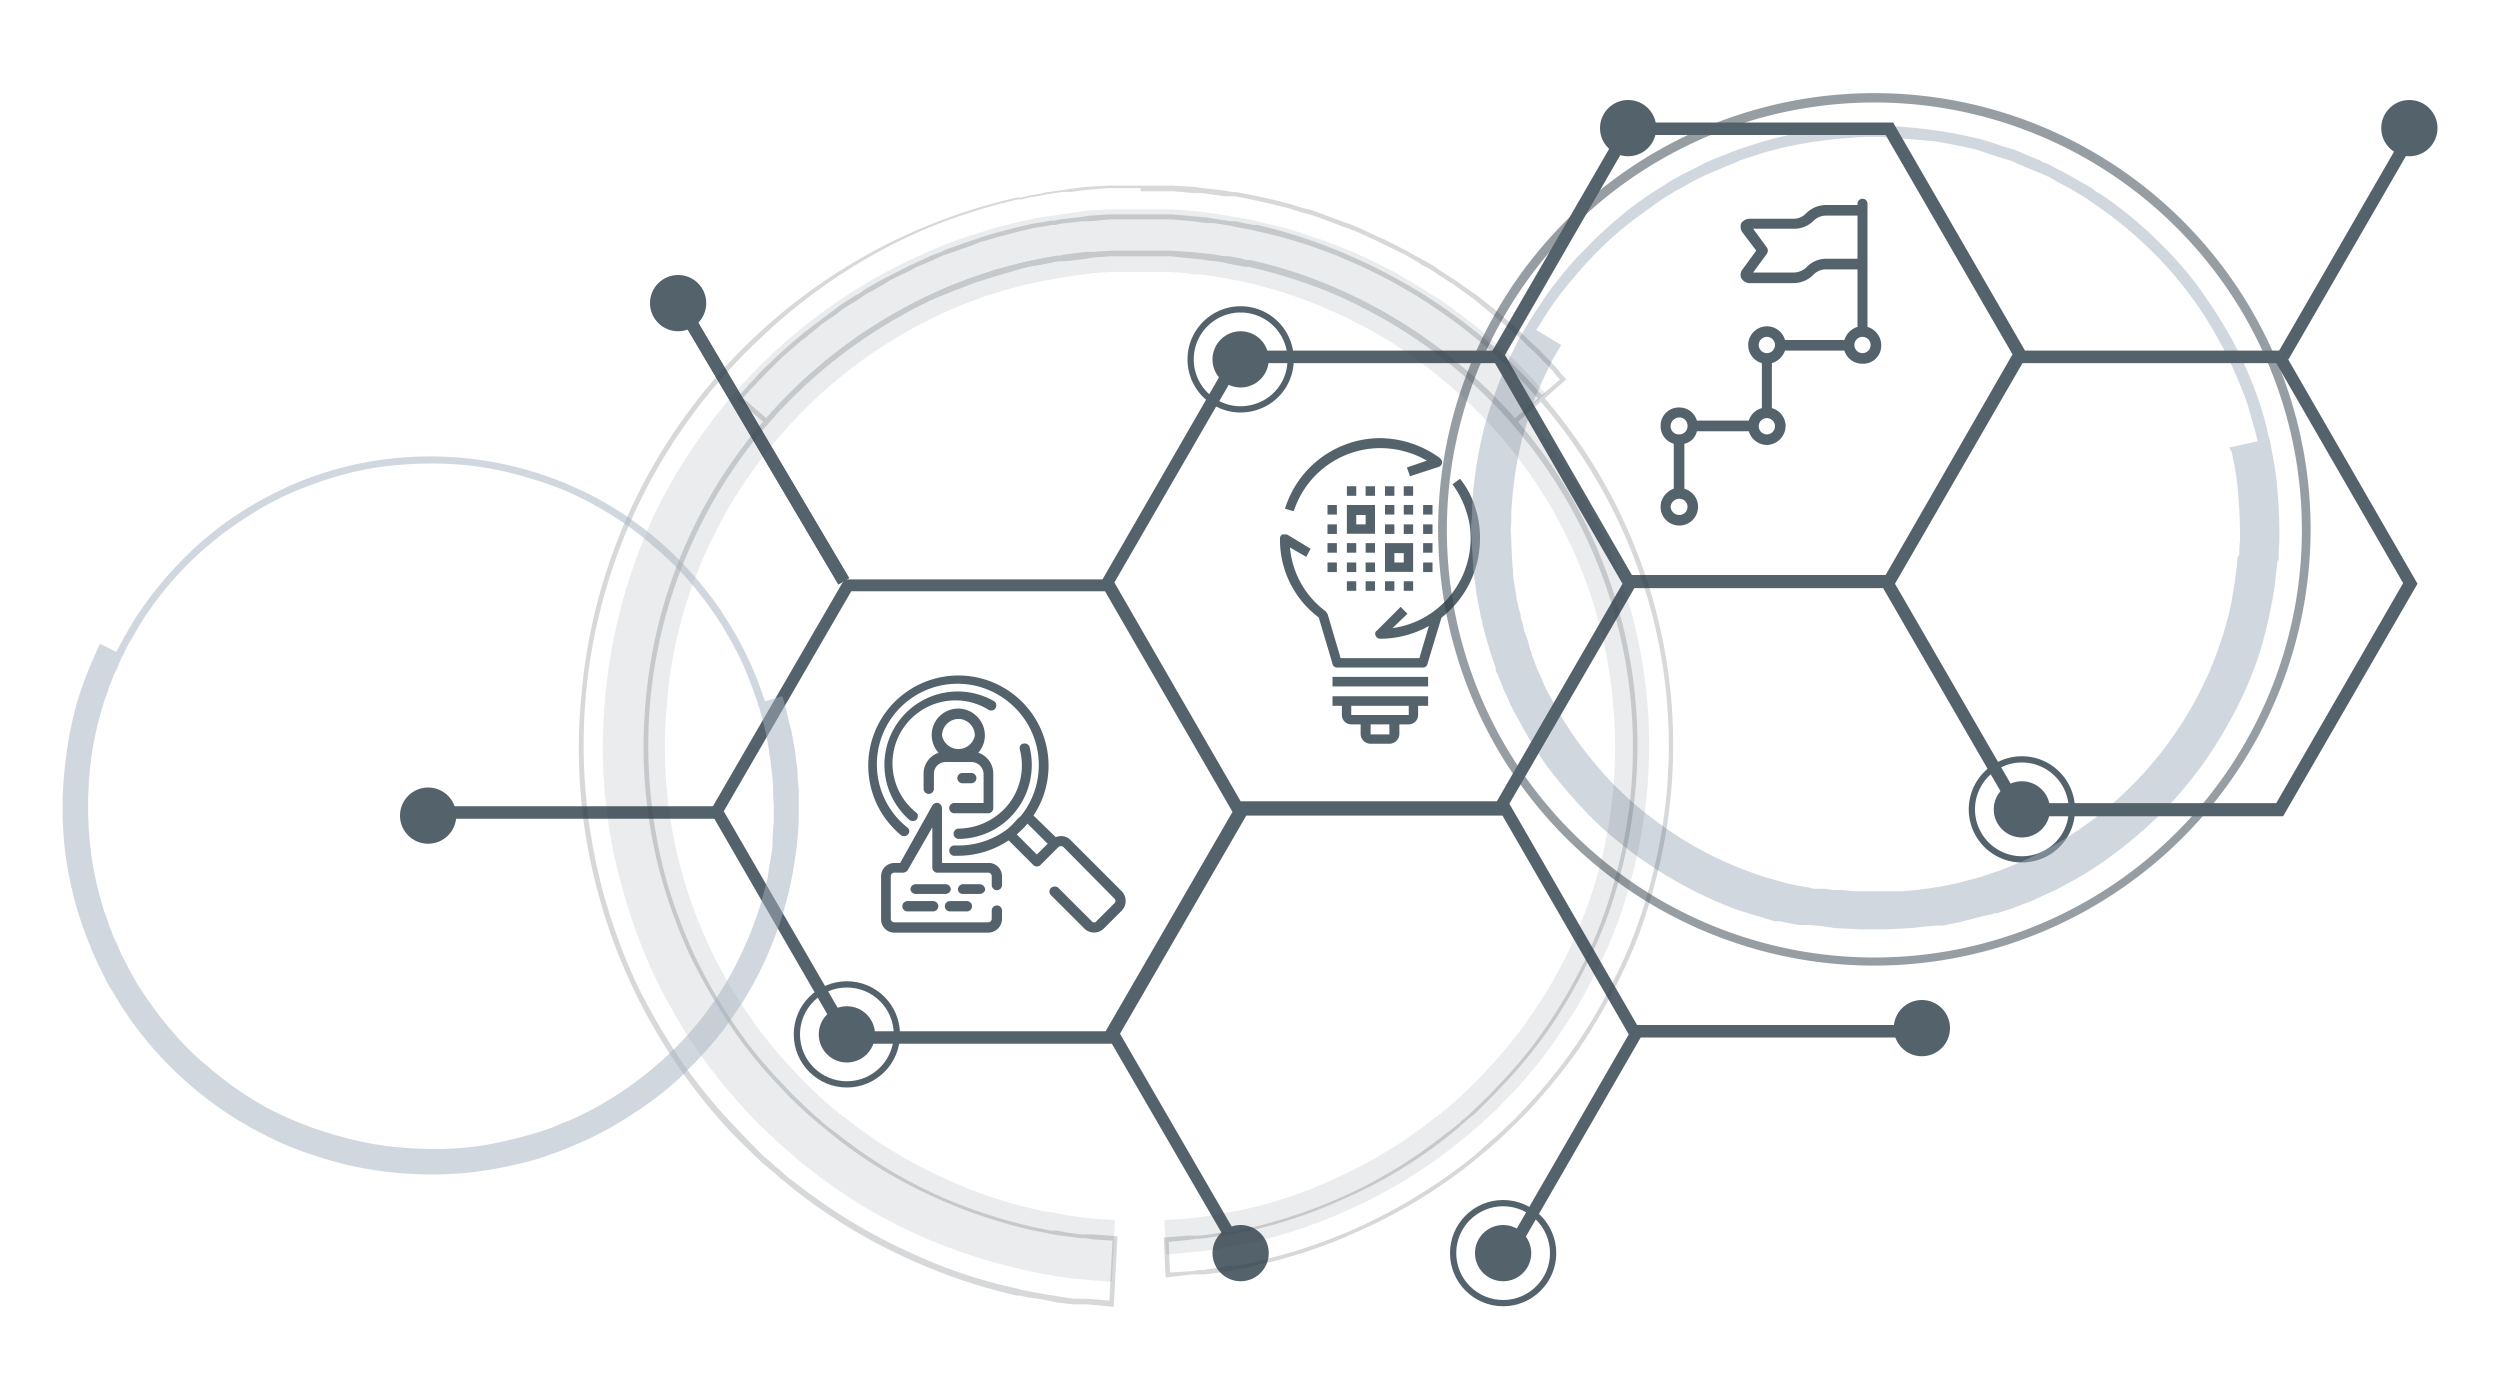 <svg xmlns="http://www.w3.org/2000/svg" viewBox="0 0 400 222" id="el_nKnaSfHCj"><style>@-webkit-keyframes kf_el_koid6t-M2Fp_an_7r7LzyQEx{7.50%{-webkit-transform: translate(68.906px, 130.469px) rotate(0deg) translate(-68.906px, -130.469px);transform: translate(68.906px, 130.469px) rotate(0deg) translate(-68.906px, -130.469px);}75%{-webkit-transform: translate(68.906px, 130.469px) rotate(-360deg) translate(-68.906px, -130.469px);transform: translate(68.906px, 130.469px) rotate(-360deg) translate(-68.906px, -130.469px);}100%{-webkit-transform: translate(68.906px, 130.469px) rotate(-360deg) translate(-68.906px, -130.469px);transform: translate(68.906px, 130.469px) rotate(-360deg) translate(-68.906px, -130.469px);}}@keyframes kf_el_koid6t-M2Fp_an_7r7LzyQEx{7.50%{-webkit-transform: translate(68.906px, 130.469px) rotate(0deg) translate(-68.906px, -130.469px);transform: translate(68.906px, 130.469px) rotate(0deg) translate(-68.906px, -130.469px);}75%{-webkit-transform: translate(68.906px, 130.469px) rotate(-360deg) translate(-68.906px, -130.469px);transform: translate(68.906px, 130.469px) rotate(-360deg) translate(-68.906px, -130.469px);}100%{-webkit-transform: translate(68.906px, 130.469px) rotate(-360deg) translate(-68.906px, -130.469px);transform: translate(68.906px, 130.469px) rotate(-360deg) translate(-68.906px, -130.469px);}}@-webkit-keyframes kf_el_9YeC4YVrTd9_an_DIQjZPBBp{12.50%{-webkit-transform: translate(180.16px, 119.4px) rotate(0deg) translate(-180.16px, -119.4px);transform: translate(180.16px, 119.4px) rotate(0deg) translate(-180.16px, -119.4px);}75%{-webkit-transform: translate(180.16px, 119.4px) rotate(360deg) translate(-180.16px, -119.4px);transform: translate(180.16px, 119.4px) rotate(360deg) translate(-180.16px, -119.4px);}100%{-webkit-transform: translate(180.16px, 119.4px) rotate(360deg) translate(-180.16px, -119.4px);transform: translate(180.16px, 119.4px) rotate(360deg) translate(-180.16px, -119.4px);}}@keyframes kf_el_9YeC4YVrTd9_an_DIQjZPBBp{12.50%{-webkit-transform: translate(180.16px, 119.4px) rotate(0deg) translate(-180.16px, -119.4px);transform: translate(180.16px, 119.4px) rotate(0deg) translate(-180.16px, -119.4px);}75%{-webkit-transform: translate(180.16px, 119.4px) rotate(360deg) translate(-180.16px, -119.4px);transform: translate(180.16px, 119.4px) rotate(360deg) translate(-180.16px, -119.4px);}100%{-webkit-transform: translate(180.16px, 119.4px) rotate(360deg) translate(-180.16px, -119.4px);transform: translate(180.16px, 119.4px) rotate(360deg) translate(-180.16px, -119.4px);}}@-webkit-keyframes kf_el_YDeHEgHbo3c_an_tVWGAZy1i{12.50%{-webkit-transform: translate(180.155px, 119.3px) rotate(0deg) translate(-180.155px, -119.3px);transform: translate(180.155px, 119.3px) rotate(0deg) translate(-180.155px, -119.3px);}75%{-webkit-transform: translate(180.155px, 119.3px) rotate(-360deg) translate(-180.155px, -119.3px);transform: translate(180.155px, 119.3px) rotate(-360deg) translate(-180.155px, -119.3px);}100%{-webkit-transform: translate(180.155px, 119.3px) rotate(-360deg) translate(-180.155px, -119.3px);transform: translate(180.155px, 119.3px) rotate(-360deg) translate(-180.155px, -119.3px);}}@keyframes kf_el_YDeHEgHbo3c_an_tVWGAZy1i{12.50%{-webkit-transform: translate(180.155px, 119.3px) rotate(0deg) translate(-180.155px, -119.3px);transform: translate(180.155px, 119.3px) rotate(0deg) translate(-180.155px, -119.3px);}75%{-webkit-transform: translate(180.155px, 119.3px) rotate(-360deg) translate(-180.155px, -119.3px);transform: translate(180.155px, 119.3px) rotate(-360deg) translate(-180.155px, -119.3px);}100%{-webkit-transform: translate(180.155px, 119.3px) rotate(-360deg) translate(-180.155px, -119.3px);transform: translate(180.155px, 119.3px) rotate(-360deg) translate(-180.155px, -119.3px);}}@-webkit-keyframes kf_el_HrafPwk68-0_an_pz-Gi8vBA{12.50%{-webkit-transform: translate(300.036px, 84.398px) rotate(0deg) translate(-300.036px, -84.398px);transform: translate(300.036px, 84.398px) rotate(0deg) translate(-300.036px, -84.398px);}75%{-webkit-transform: translate(300.036px, 84.398px) rotate(-360deg) translate(-300.036px, -84.398px);transform: translate(300.036px, 84.398px) rotate(-360deg) translate(-300.036px, -84.398px);}100%{-webkit-transform: translate(300.036px, 84.398px) rotate(-360deg) translate(-300.036px, -84.398px);transform: translate(300.036px, 84.398px) rotate(-360deg) translate(-300.036px, -84.398px);}}@keyframes kf_el_HrafPwk68-0_an_pz-Gi8vBA{12.50%{-webkit-transform: translate(300.036px, 84.398px) rotate(0deg) translate(-300.036px, -84.398px);transform: translate(300.036px, 84.398px) rotate(0deg) translate(-300.036px, -84.398px);}75%{-webkit-transform: translate(300.036px, 84.398px) rotate(-360deg) translate(-300.036px, -84.398px);transform: translate(300.036px, 84.398px) rotate(-360deg) translate(-300.036px, -84.398px);}100%{-webkit-transform: translate(300.036px, 84.398px) rotate(-360deg) translate(-300.036px, -84.398px);transform: translate(300.036px, 84.398px) rotate(-360deg) translate(-300.036px, -84.398px);}}#el_nKnaSfHCj *{-webkit-animation-duration: 4s;animation-duration: 4s;-webkit-animation-iteration-count: 1;animation-iteration-count: 1;-webkit-animation-timing-function: cubic-bezier(0, 0, 1, 1);animation-timing-function: cubic-bezier(0, 0, 1, 1);}#el_vF8XaO0cJn{fill: none;stroke: #54626b;stroke-miterlimit: 10;stroke-width: 2px;}#el_n_l56l-Ckc{fill: #54626b;}#el_54VSIwZhXO{fill: #54626b;}#el_5BNMGFjOmi{fill: #54626b;}#el_coqInDBseK{fill: #54626b;}#el_Mzsto5I31i{fill: #54626b;}#el_pE8sPe6Qf2{fill: #54626b;}#el_cwcQjMLxDJ{fill: #54626b;}#el_rFqwQaXCP2{fill: #54626b;}#el_lQPIk4AkZt{fill: #54626b;}#el_T8ZvLN11fC{fill: #54626b;}#el_EhwKUq_g1G{fill: #54626b;}#el_n-lZCpImKyJ{fill: #54626b;}#el_Usg50Ir9neI{fill: #54626b;}#el_6SA3mTyRfEX{fill: #54626b;}#el_uEHstNEFbyd{fill: #54626b;}#el_tKXcuyzNw4Q{fill: #54626b;}#el_ms_IbmmnwQv{fill: #54626b;}#el_9HRd62u8zlG{fill: #54626b;}#el_ps2z0HzIEcb{fill: #54626b;}#el_lPKK7eofCBX{fill: #54626b;}#el_iAKuYfF7t3y{fill: #54626b;}#el_nn1NfA6pb1L{fill: #54626b;}#el_ta7wM8OTxIJ{fill: #54626b;}#el_8O7k4cjrTRF{fill: #54626b;}#el_1POaXvjuCba{fill: #54626b;}#el_4KGk54LK34U{fill: #54626b;}#el_O_r95ASEX3b{fill: #54626b;}#el_Hb6HCsAtgxw{fill: #54626b;}#el_zui6do6b7AD{fill: #54626b;}#el_oEt3TQF8eFe{fill: #54626b;}#el_5-QkOuiqATW{fill: #54626b;}#el_urMQNQnnQGP{fill: #54626b;}#el_ITQQTx29EzL{fill: #54626b;}#el_e5dy3C-ah_o{fill: #54626b;stroke: #54626b;stroke-miterlimit: 10;stroke-width: 0.25px;}#el_6OCDI1oCl0C{fill: #54626b;stroke: #54626b;stroke-miterlimit: 10;stroke-width: 0.25px;}#el_g25WMYuA5wz{fill: #54626b;stroke: #54626b;stroke-miterlimit: 10;stroke-width: 0.25px;}#el_DaFAdiU8Hc9{fill: #54626b;stroke: #54626b;stroke-miterlimit: 10;stroke-width: 0.25px;}#el_BTJE0aCEdbq{fill: #54626b;stroke: #54626b;stroke-miterlimit: 10;stroke-width: 0.25px;}#el_PZ8zk3J5IjZ{fill: #54626b;stroke: #54626b;stroke-miterlimit: 10;stroke-width: 0.25px;}#el_WoUkTs5tWe1{fill: #54626b;stroke: #54626b;stroke-miterlimit: 10;stroke-width: 0.25px;}#el_73GnjCN8oMD{fill: #54626b;stroke: #54626b;stroke-miterlimit: 10;stroke-width: 0.25px;}#el_fkYFEVaJToP{fill: #54626b;stroke: #54626b;stroke-miterlimit: 10;stroke-width: 0.25px;}#el_JuegleW74Q5{fill: #54626b;stroke: #54626b;stroke-miterlimit: 10;stroke-width: 0.25px;}#el_uUCumXR9g0t{fill: #54626b;}#el_-Eg8QoIfwmG{fill: none;stroke: #54626b;stroke-miterlimit: 10;stroke-width: 2px;}#el_H0pMO3W0pel{fill: none;stroke: #54626b;stroke-miterlimit: 10;stroke-width: 2px;}#el_mvSWtcf-Zrh{fill: none;stroke: #54626b;stroke-miterlimit: 10;stroke-width: 2px;}#el_qcK1Ahoi112{fill: none;stroke: #54626b;stroke-miterlimit: 10;stroke-width: 2px;}#el_eWsKziOLTs0{fill: none;stroke: #54626b;stroke-miterlimit: 10;}#el_gK1CIgZsQvK{fill: #54626b;}#el_9cIVSiiIRmF{fill: #54626b;}#el_PTk-pY1iNgL{fill: #54626b;}#el_MfQPBQSi5wj{fill: #54626b;}#el_H-s5ZnWWytI{fill: #54626b;}#el_JNj3drh85OT{fill: #54626b;}#el_3uLtSLfQSWz{fill: #54626b;}#el_aPsyya1MC34{fill: #54626b;}#el_QP2ietJZf1g{fill: none;stroke: #54626b;stroke-miterlimit: 10;}#el_7Z479Sn-dpo{fill: #54626b;}#el_kOuTHpTaea9{fill: none;stroke: #54626b;stroke-miterlimit: 10;}#el_idkdUXjGjBe{fill: #54626b;}#el_XR0xO6lXxVy{fill: none;stroke: #54626b;stroke-miterlimit: 10;}#el_innk1oY_u_d{fill: #313e48;opacity: 0.5;}#el_S6aayK5BYyH{fill: #a5b1be;opacity: 0.5;}#el_DEIoMSmNAIP{fill: #54626b;}#el_IsNAUcfGq9x{opacity: 0.1;}#el_eNIu2_lQVap{fill: #313e48;}#el_-rAJTolz-7U{fill: #313e48;}#el_DKbHxwBjlR2{opacity: 0.2;}#el_vtOUltb3WYe{fill: #313e48;}#el_Dnk1zfSVACc{fill: #313e48;}#el_9FXb5_SjRrn{fill: #a5b1be;opacity: 0.5;}#el_HrafPwk68-0_an_pz-Gi8vBA{-webkit-animation-fill-mode: forwards;animation-fill-mode: forwards;-webkit-animation-name: kf_el_HrafPwk68-0_an_pz-Gi8vBA;animation-name: kf_el_HrafPwk68-0_an_pz-Gi8vBA;-webkit-animation-timing-function: cubic-bezier(0, 0, 0.58, 1);animation-timing-function: cubic-bezier(0, 0, 0.58, 1);}#el_YDeHEgHbo3c_an_tVWGAZy1i{-webkit-animation-fill-mode: forwards;animation-fill-mode: forwards;-webkit-animation-name: kf_el_YDeHEgHbo3c_an_tVWGAZy1i;animation-name: kf_el_YDeHEgHbo3c_an_tVWGAZy1i;-webkit-animation-timing-function: cubic-bezier(0, 0, 0.58, 1);animation-timing-function: cubic-bezier(0, 0, 0.58, 1);}#el_9YeC4YVrTd9_an_DIQjZPBBp{-webkit-animation-fill-mode: forwards;animation-fill-mode: forwards;-webkit-animation-name: kf_el_9YeC4YVrTd9_an_DIQjZPBBp;animation-name: kf_el_9YeC4YVrTd9_an_DIQjZPBBp;-webkit-animation-timing-function: cubic-bezier(0, 0, 0.58, 1);animation-timing-function: cubic-bezier(0, 0, 0.58, 1);}#el_koid6t-M2Fp_an_7r7LzyQEx{-webkit-animation-fill-mode: forwards;animation-fill-mode: forwards;-webkit-animation-name: kf_el_koid6t-M2Fp_an_7r7LzyQEx;animation-name: kf_el_koid6t-M2Fp_an_7r7LzyQEx;-webkit-animation-timing-function: cubic-bezier(0, 0, 1, 1);animation-timing-function: cubic-bezier(0, 0, 1, 1);}</style><title>Strategy_012519</title><g id="el_ZFAUq9fczi" data-name="Background Dots"><line x1="135" y1="93" x2="109" y2="49" id="el_vF8XaO0cJn"/></g><g id="el_w7_uFPcuW1"><g id="el_4D1dPQf-oC" data-name="Icon 3"><path d="M225.4,115.9h-9.2a1.5,1.5,0,0,1-1.5-1.5v-2.3h1.5v2.3h9.2v-2.3h1.5v2.3A1.5,1.5,0,0,1,225.4,115.9Z" id="el_n_l56l-Ckc"/><path d="M222.3,119h-3a1.6,1.6,0,0,1-1.6-1.5v-2.3h1.6v2.3h3v-2.3h1.6v2.3A1.6,1.6,0,0,1,222.3,119Z" id="el_54VSIwZhXO"/><rect x="213.2" y="111.4" width="15.3" height="1.53" id="el_5BNMGFjOmi"/><rect x="213.2" y="108.3" width="15.3" height="1.53" id="el_coqInDBseK"/><rect x="224.6" y="83.9" width="1.5" height="1.53" id="el_Mzsto5I31i"/><rect x="227.7" y="86.9" width="1.5" height="1.53" id="el_pE8sPe6Qf2"/><rect x="221.6" y="83.9" width="1.5" height="1.53" id="el_cwcQjMLxDJ"/><rect x="227.7" y="83.9" width="1.5" height="1.53" id="el_rFqwQaXCP2"/><rect x="227.7" y="90" width="1.5" height="1.53" id="el_lQPIk4AkZt"/><rect x="215.5" y="86.9" width="1.5" height="1.53" id="el_T8ZvLN11fC"/><rect x="212.4" y="86.9" width="1.5" height="1.53" id="el_EhwKUq_g1G"/><rect x="218.5" y="86.9" width="1.5" height="1.53" id="el_n-lZCpImKyJ"/><rect x="215.5" y="90" width="1.5" height="1.53" id="el_Usg50Ir9neI"/><rect x="212.4" y="90" width="1.5" height="1.53" id="el_6SA3mTyRfEX"/><rect x="212.4" y="83.9" width="1.5" height="1.53" id="el_uEHstNEFbyd"/><rect x="224.6" y="80.8" width="1.5" height="1.53" id="el_tKXcuyzNw4Q"/><rect x="221.6" y="80.8" width="1.5" height="1.53" id="el_ms_IbmmnwQv"/><rect x="227.7" y="80.8" width="1.5" height="1.53" id="el_9HRd62u8zlG"/><rect x="212.4" y="80.8" width="1.5" height="1.53" id="el_ps2z0HzIEcb"/><rect x="224.6" y="77.8" width="1.5" height="1.53" id="el_lPKK7eofCBX"/><rect x="221.6" y="77.8" width="1.5" height="1.53" id="el_iAKuYfF7t3y"/><rect x="215.5" y="77.8" width="1.5" height="1.53" id="el_nn1NfA6pb1L"/><rect x="218.5" y="77.8" width="1.5" height="1.53" id="el_ta7wM8OTxIJ"/><rect x="224.6" y="93" width="1.5" height="1.53" id="el_8O7k4cjrTRF"/><rect x="221.6" y="93" width="1.5" height="1.53" id="el_1POaXvjuCba"/><rect x="215.5" y="93" width="1.5" height="1.53" id="el_4KGk54LK34U"/><rect x="218.5" y="93" width="1.5" height="1.53" id="el_O_r95ASEX3b"/><rect x="218.5" y="90" width="1.5" height="1.53" id="el_Hb6HCsAtgxw"/><path d="M220,85.4h-4.5V80.8H220Zm-3-1.5h1.5V82.4H217Z" id="el_zui6do6b7AD"/><path d="M226.1,91.5h-4.5V86.9h4.5Zm-3-1.5h1.5V88.5h-1.5Z" id="el_oEt3TQF8eFe"/><path d="M227.7,106.8H213.9a.7.7,0,0,1-.7-.6L211,98.8a15.5,15.5,0,0,1-6.2-12.6.7.7,0,0,1,.4-.7h.7l3.8,2.3-.7,1.3-2.6-1.5a14.2,14.2,0,0,0,5.7,10.2l.3.4,2.1,7.1h12.6l2.1-7.1,1.5.4-2.3,7.6A.7.7,0,0,1,227.7,106.8Z" id="el_5-QkOuiqATW"/><path d="M220.8,102.2a.8.8,0,0,1-.7-.5.6.6,0,0,1,.2-.8l3.8-3.8,1.1,1.1-2.4,2.3a14.5,14.5,0,0,0,12.5-14.3,13.1,13.1,0,0,0-.7-4.4,14.6,14.6,0,0,0-2.2-4.3l1.2-.9a13.8,13.8,0,0,1,2.5,4.8,15.1,15.1,0,0,1,.7,4.8A16,16,0,0,1,220.8,102.2Z" id="el_urMQNQnnQGP"/><path d="M207,81.8l-1.4-.4a16,16,0,0,1,15.2-11.3,16.5,16.5,0,0,1,9.6,3.2l.3.4a.8.8,0,0,1-.5,1l-4.6,1.5-.5-1.4,3.2-1.1a15,15,0,0,0-7.5-2A14.6,14.6,0,0,0,207,81.8Z" id="el_ITQQTx29EzL"/></g><g id="el_MOBjeJ6XN0Q" data-name="Icon 2"><path d="M152,129.3a.7.7,0,0,0,.7.7h5.4a.7.7,0,0,0,.7-.7v-5.5a3.4,3.4,0,0,0-2.5-3.3,4.1,4.1,0,0,0-.1-5.8,4.1,4.1,0,0,0-5.8,5.8,3.4,3.4,0,0,0-2.5,3.3v2.4a.7.7,0,0,0,1.4,0v-2.4a2,2,0,0,1,2-2h4.1a2.1,2.1,0,0,1,2.1,2v4.8h-4.8a.7.7,0,0,0-.7.7Zm1.4-14.4a2.8,2.8,0,0,1,2.7,2.8,2.8,2.8,0,0,1-5.5,0,2.8,2.8,0,0,1,2.8-2.8Zm0,0" id="el_e5dy3C-ah_o"/><path d="M155.4,125.2a.7.7,0,0,0,0-1.4H154a.7.7,0,0,0,0,1.4Zm0,0" id="el_6OCDI1oCl0C"/><path d="M179.4,142.7l-8.2-8.2a2,2,0,0,0-2.3-.4l-3.7-3.6a14.3,14.3,0,1,0-21,3,.7.7,0,0,0,1-.1.6.6,0,0,0-.1-.9,13,13,0,0,1,16.2-20.4,13.1,13.1,0,0,1,2.4,18.2l-.5.6h-.1l-1.2,1.3a.1.1,0,0,0-.1.1l-.6.5a13.1,13.1,0,0,1-7.8,2.6h-.7a.7.7,0,0,0-.7.7c0,.3.3.7.6.7h.8a14.5,14.5,0,0,0,8-2.5l4,4a.7.7,0,0,0,1,0l2.9-2.9a.8.8,0,0,1,.9,0l8.2,8.3a.6.6,0,0,1,0,.9l-2.9,2.9a.4.4,0,0,1-.4.2c-.2,0-.4,0-.5-.2l-5.4-5.4a.8.8,0,0,0-1,.1.7.7,0,0,0,0,.9l5.4,5.4a2.1,2.1,0,0,0,2.9,0l2.9-2.9a2.1,2.1,0,0,0,0-2.9Zm-15-11.1,3.4,3.4-1.9,1.9-3.4-3.4a17,17,0,0,0,1.9-1.9Zm0,0" id="el_g25WMYuA5wz"/><path d="M153.4,132.7a.7.7,0,1,0,0,1.4,11.6,11.6,0,0,0,9.1-4.5,11.8,11.8,0,0,0,2.1-10.1.7.7,0,0,0-.8-.4c-.4,0-.6.4-.5.8a10.2,10.2,0,0,1-1.8,8.8,10.5,10.5,0,0,1-8.1,4Zm0,0" id="el_DaFAdiU8Hc9"/><path d="M159,112.3a11.6,11.6,0,0,0-13.4,18.8.8.8,0,0,0,.7.1.5.5,0,0,0,.4-.5.5.5,0,0,0-.2-.6,10.2,10.2,0,0,1,11.8-16.6.7.7,0,0,0,.9-.3.7.7,0,0,0-.2-.9Zm0,0" id="el_BTJE0aCEdbq"/><path d="M145.2,144.3a.7.7,0,0,0,0,1.4h4.1a.7.7,0,0,0,0-1.4Zm0,0" id="el_PZ8zk3J5IjZ"/><path d="M158.1,138.2h-7.5v-8.9a.8.8,0,0,0-.5-.7.8.8,0,0,0-.8.3l-5.2,9.3h-1a2,2,0,0,0-2,2V147a2,2,0,0,0,2,2.1h15a2.1,2.1,0,0,0,2.1-2.1v-1.3a.7.7,0,0,0-1.4,0V147a.7.7,0,0,1-.7.7h-15a.7.7,0,0,1-.7-.7v-6.8a.7.7,0,0,1,.7-.7h1.4a.9.9,0,0,0,.6-.3l4.2-7.3v6.9a.7.7,0,0,0,.6.7h8.2a.7.7,0,0,1,.7.7v1.4a.7.7,0,1,0,1.4,0v-1.4a2,2,0,0,0-2.1-2Zm0,0" id="el_WoUkTs5tWe1"/><path d="M152,142.3a.7.7,0,0,0-.7-.7h-4.8a.7.7,0,0,0-.7.7.7.7,0,0,0,.7.6h4.8a.7.7,0,0,0,.7-.6Zm0,0" id="el_73GnjCN8oMD"/><path d="M157.5,142.3a.8.8,0,0,0-.7-.7H154a.7.7,0,0,0-.6.7.6.6,0,0,0,.6.6h2.8c.3,0,.7-.3.7-.6Zm0,0" id="el_fkYFEVaJToP"/><path d="M152,145.7h2.7a.7.7,0,0,0,0-1.4H152a.7.7,0,0,0,0,1.4Z" id="el_JuegleW74Q5"/></g><path d="M298.8,52.3V32.6a.8.8,0,1,0-1.6,0v.2h-5a4.6,4.6,0,0,0-3.2,1.3,2.7,2.7,0,0,1-2,.9h-7.1a1.7,1.7,0,0,0-1.3.7,1.6,1.6,0,0,0,.2,1.5l2.2,2.9-2.2,3a1.4,1.4,0,0,0-.2,1.4,1.6,1.6,0,0,0,1.3.8H287a4.5,4.5,0,0,0,3.2-1.4,2.8,2.8,0,0,1,2-.8h5v9.2a3.2,3.2,0,0,0-2.1,2.1h-9.5a3,3,0,1,0-3.7,3.7v7.2a3,3,0,0,0-2.1,2h-8.3a2.9,2.9,0,0,0-2.8-2.1,2.9,2.9,0,0,0-3,3,2.9,2.9,0,0,0,2.1,2.8v7.2a3.2,3.2,0,0,0-2,2.1h0a3.2,3.2,0,0,0,0,1.6h0a3,3,0,1,0,3.7-3.7V71a2.6,2.6,0,0,0,2-2h8.3a3.1,3.1,0,0,0,2.9,2.2,3.1,3.1,0,0,0,3-3,3,3,0,0,0-2.2-2.9V58.1a3.2,3.2,0,0,0,2.1-2h9.5a3,3,0,0,0,2.9,2.1,2.9,2.9,0,0,0,3-3A3.1,3.1,0,0,0,298.8,52.3ZM270,81.1a1.3,1.3,0,0,1-1.3,1.3,1.4,1.4,0,0,1-1.4-1.3h0a1.4,1.4,0,0,1,1.4-1.3A1.3,1.3,0,0,1,270,81.1Zm-1.3-11.6a1.3,1.3,0,0,1-1.4-1.3,1.4,1.4,0,0,1,1.4-1.4,1.3,1.3,0,0,1,1.3,1.4A1.3,1.3,0,0,1,268.7,69.5ZM284,68.2a1.3,1.3,0,0,1-2.6,0,1.3,1.3,0,1,1,2.6,0Zm-1.3-11.7a1.3,1.3,0,1,1,1.3-1.3A1.3,1.3,0,0,1,282.7,56.5Zm9.5-15.1a4.3,4.3,0,0,0-3.2,1.4,3,3,0,0,1-2,.8h-6.5l2.2-3a.9.9,0,0,0,0-1l-2.2-3H287a4.4,4.4,0,0,0,3.2-1.3,2.8,2.8,0,0,1,2-.8h5v6.9ZM298,56.5a1.3,1.3,0,1,1,1.3-1.3A1.3,1.3,0,0,1,298,56.5Z" id="el_uUCumXR9g0t"/></g><g id="el_TAcElwZbTZJ" data-name="Data Dots Lines"><line id="el_-Eg8QoIfwmG" data-name="Data Line 4" x1="365.3" y1="57" x2="386.2" y2="20.8"/><line id="el_H0pMO3W0pel" data-name="Data Line 3" x1="115" y1="130" x2="68" y2="130"/><line id="el_mvSWtcf-Zrh" data-name="Data Line 2" x1="135" y1="93" x2="109" y2="49"/><line id="el_qcK1Ahoi112" data-name="Data Line 1" x1="308" y1="165" x2="261" y2="165"/></g><g id="el_XLtIPgeBGdK" data-name="Data Dots"><circle id="el_eWsKziOLTs0" data-name="Data Dot 6" cx="135.5" cy="165.5" r="8"/><circle id="el_gK1CIgZsQvK" data-name="Data Dot 10" cx="385.5" cy="20.5" r="4.5"/><circle id="el_9cIVSiiIRmF" data-name="Data Dot 9" cx="307.5" cy="164.5" r="4.5"/><circle id="el_PTk-pY1iNgL" data-name="Data Dot 8" cx="198.5" cy="200.5" r="4.5"/><circle id="el_MfQPBQSi5wj" data-name="Data Dot 7" cx="135.5" cy="165.5" r="4.5"/><circle id="el_H-s5ZnWWytI" data-name="Data Dot 5" cx="68.5" cy="130.5" r="4.5"/><circle id="el_JNj3drh85OT" data-name="Data Dot 4" cx="108.5" cy="48.5" r="4.5"/><circle id="el_3uLtSLfQSWz" data-name="Data Dot 2" cx="260.5" cy="20.5" r="4.5"/><g id="el_BUdw8HxpFZ4" data-name="Data Dot 3"><circle cx="198.5" cy="57.5" r="4.5" id="el_aPsyya1MC34"/><path d="M206.5,57.5a7.9,7.9,0,0,1-4.5,7.2,8.2,8.2,0,0,1-3.5.8,8,8,0,1,1,8-8Z" id="el_QP2ietJZf1g"/></g><g id="el_w45e94cz-VK" data-name="Data Dot 11"><circle cx="240.5" cy="200.5" r="4.5" id="el_7Z479Sn-dpo"/><circle cx="240.5" cy="200.5" r="8" id="el_kOuTHpTaea9"/></g><g id="el_qTYfq9Nb2wp" data-name="Data Dot 1"><circle cx="323.5" cy="129.5" r="4.5" id="el_idkdUXjGjBe"/><path d="M331.5,129.5a7.9,7.9,0,0,1-4.5,7.2,8.2,8.2,0,0,1-3.5.8,8,8,0,1,1,8-8Z" id="el_XR0xO6lXxVy"/></g></g><g id="el_3S6WVXylROt" data-name="Background Ring Right 2"><path d="M300,154.5a69.8,69.8,0,1,1,69.7-69.8A69.9,69.9,0,0,1,300,154.5Zm0-138.1a68.4,68.4,0,1,0,68.3,68.3A68.4,68.4,0,0,0,300,16.4Z" id="el_innk1oY_u_d"/></g><g id="el_HrafPwk68-0_an_pz-Gi8vBA" data-animator-group="true" data-animator-type="1"><g id="el_HrafPwk68-0" data-name="Background Ring RIght 1"><path d="M356.7,71.6l4.5-1s-.1-.6-.4-1.7-.7-2.6-1.3-4.5a68.3,68.3,0,0,0-7.6-15.1,62.6,62.6,0,0,0-7.2-8.7,66,66,0,0,0-9.8-8.1l-1.3-.9-1.5-.9-1.4-.8-1.5-.8-1.4-.8-.9-.4-.7-.3L323,26.3l-.8-.4-.8-.3-1.7-.5L316.4,24c-2.3-.6-4.6-1-6.9-1.4l-6.9-.6a40.8,40.8,0,0,0-7,.1,64.9,64.9,0,0,0-13.3,2.3l-1.6.5-1.5.5a9.4,9.4,0,0,0-1.5.6l-1.5.6-2.8,1.2-.7.3-.8.4-1.2.6-1.4.8-1.3.7-2.4,1.5-4.4,3.2a57.8,57.8,0,0,0-7.1,6.5c-1.9,2.1-3.5,4-4.7,5.6s-2.1,3-2.7,4l-.9,1.4,4,2.4-1.2,2c-.7,1.4-1.7,3.4-2.8,6s-1,2.9-1.5,4.5-.5,1.7-.8,2.6l-.6,2.8a59.7,59.7,0,0,0-.9,6.3c-.1,1.1-.2,2.3-.2,3.5a9.1,9.1,0,0,1-.1,1.7c0,.6.1,1.2.1,1.8s.1,2.5.2,3.9a2.2,2.2,0,0,0,.1.8v1l.3,2,.3,2a2.9,2.9,0,0,1,.2.9l.3,1c.1.4.1.7.2,1.1l.3.9a6.6,6.6,0,0,0,.6,2l.6,2.1.2.5v.3h0a6.1,6.1,0,0,1,.5,1.2,18.2,18.2,0,0,0,.8,1.9l.9,2.1,2.1,3.9c.8,1.3,1.6,2.6,2.5,3.9a66.3,66.3,0,0,0,5.9,7.2,54.2,54.2,0,0,0,7.2,6.3,57.9,57.9,0,0,0,17.3,8.9l2.4.7,1.1.3,1.3.3,2.3.4.7.2H292l1.3.2h1.2l2.4.2h7.3l2.5-.2,2.2-.3,2.4-.4,2.3-.5,1.1-.3,1.2-.3,1.1-.3.5-.2.6-.2,1.2-.4.9-.3,2.2-.9,1-.4,1.1-.5,3.9-2a59.6,59.6,0,0,0,25-27.7,62.7,62.7,0,0,0,3.3-9.8c.6-2.8.9-5,1.1-6.6a19.5,19.5,0,0,0,.2-2.3l6.4.5a12.9,12.9,0,0,1-.2,1.9,42.4,42.4,0,0,1-.8,5.5,67.2,67.2,0,0,1-2.1,8.3,61.8,61.8,0,0,1-4.5,10.1,64.3,64.3,0,0,1-18,20.9,55,55,0,0,1-6.4,4.3l-3.5,1.9-1.8.8-1.9.9-3.7,1.4-1,.3-.9.3h-.5l-.5.2-1,.2-3.9,1-1.9.4-1,.2h-1.2l-2,.2-2,.2-3.9.2h-4l-4.1-.2-2-.3-2-.2h-1.9l-2-.4-.9-.2h-.9l-1.9-.6-3.7-1.1a67.3,67.3,0,0,1-23.4-14.6,85.4,85.4,0,0,1-7.3-8.4,66.6,66.6,0,0,1-4.5-7.3c-.6-1-1.1-2-1.5-2.8a19.5,19.5,0,0,0-.9-2l-.6-1.5-.2-.5-.2-.5-.3-.6c0-.1-.1-.3-.1-.4v-.3l-.2-.5c-.5-1.5-1.2-3.6-1.9-6.4a3,3,0,0,0-.2-1,3.6,3.6,0,0,1-.2-1.1c-.2-.7-.3-1.5-.5-2.3l-.3-2.4c-.1-.4-.1-.8-.2-1.2a2,2,0,0,0-.1-.7v-.7c-.1-1.6-.2-3.4-.3-5.2s.1-1.9.1-2.8.1-1.8.1-2.7a72.4,72.4,0,0,1,1.7-10.7,72.9,72.9,0,0,1,3-9c1-2.5,2.1-4.6,2.8-6l1.3-2.2.9-1.5,2.7-4,2.2-2.8c.8-.9,1.7-2,2.7-3s2.1-2.2,3.3-3.3l1.9-1.7,2-1.7c1.4-1.1,2.9-2.2,4.6-3.3l1.3-.8.6-.4.6-.4,1.3-.7.7-.4.4-.2.4-.2,1.2-.6.8-.4.7-.4,1.4-.6,1.5-.6,1.5-.6,1.7-.6,1.5-.5,1.6-.5a62.4,62.4,0,0,1,13.7-2.4,43.1,43.1,0,0,1,7.2-.1,74.6,74.6,0,0,1,14.2,2.1l1.7.5,1.7.6,1.7.5.8.3.5.2.4.2,1.7.7.8.3.7.4.8.3.9.5,1.4.7,1.6.9,1.4.8,1.6.9.6.5.7.4a63.9,63.9,0,0,1,10,8.3,54.2,54.2,0,0,1,7.4,9,64.7,64.7,0,0,1,7.9,15.5c.7,2,1.1,3.6,1.4,4.7a13.7,13.7,0,0,0,.4,1.7,7.3,7.3,0,0,1,.2.8c.1.5.2,1.3.4,2.2a53.7,53.7,0,0,1,.8,6.7c.2,2.4.2,4.9.2,6.7a19.4,19.4,0,0,0-.1,2.2v.9h-1.8l-4.6-.4a4.5,4.5,0,0,1,.1-.8,17.2,17.2,0,0,1,.1-2c0-1.6,0-3.8-.2-6.1a45.2,45.2,0,0,0-.7-6c-.2-.8-.3-1.5-.4-2Z" id="el_S6aayK5BYyH"/></g></g><g id="el_JOkc5zjk_CY" data-name="Data Mesh"><path d="M365.3,56.1H324L302.9,19.6h-43L238.8,56.1H197.5L176.4,92.7H135.1l-21.5,37.1L135.1,167h42.8l20.6,35.5,1.1-1.9-20.4-35.2,20.2-34.9h41l20.2,35-20.3,35.2,1.1,1.9,21.4-37.1-21.3-36.9,20-34.5h39.8l21.1,36.5h42.9l21.5-37.2ZM261.1,21.6h40.6L322,56.7,301.7,92H261.1L240.8,56.8ZM198.6,58.1h40.6l20.4,35.3-20.1,34.8h-41l-20.2-35ZM136.2,165l-20.4-35.2,20.4-35.2h40.6l20.4,35.3L176.9,165Zm228-36.5H323.5L303.2,93.4l20.4-35.3h40.6l20.3,35.2Z" id="el_DEIoMSmNAIP"/></g><g id="el_YDeHEgHbo3c_an_tVWGAZy1i" data-animator-group="true" data-animator-type="1"><g id="el_YDeHEgHbo3c" data-name="Background Ring Center 2"><g id="el_IsNAUcfGq9x"><path d="M239.8,69.5l-.5-.6-.7-.8-1-1.1-1.3-1.3-1.6-1.6c-1.1-1.1-2.5-2.3-4.1-3.6l-2.5-2-2.9-2.1L222,54.3l-1.8-1-1.8-1-2-1-1-.5-1-.5-2.1-.9a20.4,20.4,0,0,0-2.2-.9c-1.5-.7-3.1-1.1-4.6-1.7l-1.3-.4-1.2-.3-2.5-.7-2.6-.6-2.7-.5-1.3-.2-1.4-.2h-1.4l-1.4-.2-2.9-.2h-8.9l-3,.2-3,.4-3.1.5-1.6.3-1.5.3A70.1,70.1,0,0,0,153.4,49a76.7,76.7,0,0,0-39.3,36.9,72.5,72.5,0,0,0-7.4,26.8,75.4,75.4,0,0,0,2.4,26.9,79.3,79.3,0,0,0,4.5,12.1,74.7,74.7,0,0,0,6.2,10.7,68.1,68.1,0,0,0,7.4,9.1l1,1.1.5.5.5.5,2,1.9,2,1.8a3.9,3.9,0,0,1,1,.8l1.1.8a74.6,74.6,0,0,0,16.4,9.9,69.6,69.6,0,0,0,14,4.7l1.4.3,1.4.2,2.6.5,2.2.3,1.8.2,3.3.2-.5,9.9-3.8-.3-2-.2-2.5-.3-2.9-.5-1.5-.3-1.7-.4a88,88,0,0,1-15.9-5.2,82.3,82.3,0,0,1-18.5-11.2l-1.2-.9-1.1-1-2.3-2-2.3-2.2-.6-.5-.5-.6-1.1-1.1a94.2,94.2,0,0,1-8.4-10.3,90.2,90.2,0,0,1-7-12.2,85.7,85.7,0,0,1-5-13.7,82.8,82.8,0,0,1-2.8-30.3,88.3,88.3,0,0,1,8.3-30.4,88.3,88.3,0,0,1,18.8-25.2,87.3,87.3,0,0,1,25.7-16.5,86.2,86.2,0,0,1,13.9-4.4l1.8-.4,1.7-.3,3.5-.5,3.4-.5,3.5-.2h10l3.2.2,1.6.2,1.6.2,1.5.2,1.6.3,3,.5,2.9.7,2.9.7,1.4.4,1.4.5c1.8.6,3.5,1.1,5.2,1.8l2.5,1,2.4,1.1,1.1.5,1.2.6,2.2,1.1,2,1.2,2,1.2,3.7,2.3,3.3,2.4,2.8,2.2,4.7,4.1c.6.7,1.2,1.2,1.8,1.8l1.4,1.5,1.1,1.2.8.9.6.7Z" id="el_eNIu2_lQVap"/><path d="M186.3,195.2l3.4-.2,1.8-.2,2.2-.3,2.6-.5,1.3-.2,1.5-.3a69.6,69.6,0,0,0,14-4.7,74.6,74.6,0,0,0,16.4-9.9l1.1-.8a3.9,3.9,0,0,1,1-.8l2-1.8,2-1.9.5-.5.5-.5,1-1.1a68.1,68.1,0,0,0,7.4-9.1,74.7,74.7,0,0,0,6.2-10.7,79.3,79.3,0,0,0,4.5-12.1,75.4,75.4,0,0,0,2.4-26.9,75.5,75.5,0,0,0-24-49.1A75.3,75.3,0,0,0,211.4,49a70.1,70.1,0,0,0-12.3-3.9l-1.5-.3-1.6-.3-3.1-.5-3-.4-3.1-.2H178l-2.9.2-1.4.2h-1.4l-1.4.2-1.3.2-2.7.5-2.6.6-2.5.7-1.3.3-1.2.4c-1.6.6-3.1,1-4.6,1.7a20.4,20.4,0,0,0-2.2.9l-2.1.9-1,.5-1,.5-2,1-1.8,1-1.8,1-3.2,2.1-2.9,2.1-2.5,2c-1.6,1.3-3,2.5-4.1,3.6l-1.6,1.6L127.2,67l-1,1.1-.7.8-.6.6-4.1-3.6.6-.7.8-.8,1-1.2,1.4-1.4,1.7-1.6c1.2-1.2,2.7-2.5,4.4-3.9l2.7-2.2,3.1-2.2,3.5-2.2a11.8,11.8,0,0,1,1.9-1.1l1.9-1.1,2.1-1.1,1.1-.5,1.1-.6,2.2-1,2.4-.9c1.6-.7,3.3-1.2,5-1.8l1.3-.4,1.3-.4,2.7-.7,2.8-.6,2.9-.5,1.4-.3,1.5-.2,1.5-.2h1.5l3.1-.3h9.5l3.2.3,3.3.4,3.3.5,1.7.3,1.6.4a80.4,80.4,0,0,1,13.2,4.1,82.3,82.3,0,0,1,24.3,15.7A81.1,81.1,0,0,1,260.9,141a69.5,69.5,0,0,1-4.8,13,80.1,80.1,0,0,1-6.6,11.5,76.9,76.9,0,0,1-7.9,9.8l-1.1,1.1-.5.5-.5.6a20.9,20.9,0,0,0-2.2,2l-2.2,1.9a8.7,8.7,0,0,1-1.1.9l-1.1.9a82.7,82.7,0,0,1-32.6,15.6l-1.6.3-1.5.3-2.7.5-2.3.3-2,.2-3.6.3Z" id="el_-rAJTolz-7U"/></g></g></g><g id="el_9YeC4YVrTd9_an_DIQjZPBBp" data-animator-group="true" data-animator-type="1"><g id="el_9YeC4YVrTd9" data-name="Background Ring Center 1"><g id="el_DKbHxwBjlR2"><path d="M178.2,209.1l-4.3-.4h-2.2l-2.6-.3-1.9-.4-1.1-.2-1.6-.2-1.2-.3h-.6a88.8,88.8,0,0,1-16.5-5.5,87.8,87.8,0,0,1-19.4-11.7l-1.2-1-.8-.6-.4-.4-.8-.7-1.7-1.4-2.9-2.8-1.8-1.8a91.2,91.2,0,0,1-16-23.5,86.3,86.3,0,0,1-5.3-14.3A87.8,87.8,0,0,1,93,111.5a89.7,89.7,0,0,1,8.7-31.7,89.7,89.7,0,0,1,46.5-43.6,91,91,0,0,1,14.5-4.6h.7l1.2-.3,1.8-.3.8-.2,2.8-.4,1.3-.2,2.4-.3,3.5-.2h10.5l3.4.2,1.3.2,3.6.4,1.1.2h.5l1.1.2,2.1.4,3.1.7,2.4.6,2.2.7,1.3.3,1.1.4,4.3,1.6.9.3,1.7.7,2.9,1.4.8.3,3.5,1.8,1.4.8.8.4.7.4,1.4.8,1.3.9,2.5,1.6,1.1.8,2.3,1.6,3,2.4.7.6c1.5,1.3,3,2.6,4.1,3.7l.7.7,1.2,1.1,2.7,2.8.6.7c.1.1.2.2.2.3l.9,1L242.3,68l-.9-1-.2-.2-.5-.6-2.3-2.5-1-.9-.7-.7c-.9-.9-2.1-1.9-3.4-3l-.8-.7-2.7-2.1A14,14,0,0,0,228,55l-1.2-.9-2-1.3-1.3-.8-1.2-.7-.6-.4-.7-.4-1.2-.7-3.1-1.5L216,48l-2.5-1.2-1.5-.6-.8-.3-3.6-1.3-1.2-.4-1.1-.3-2-.6-2-.6-2.8-.6-1.7-.3-1-.2h-1.4l-3.2-.4-1.1-.2-3-.2h-9.2l-3.2.3-2,.2-1.1.2a19.7,19.7,0,0,0-2.4.3l-.8.2-1.6.3-1,.2h-.6a83.2,83.2,0,0,0-12.8,4,80.8,80.8,0,0,0-23.5,15.1,77.9,77.9,0,0,0-17.2,23.2,78.9,78.9,0,0,0-7.7,27.8,81.9,81.9,0,0,0,2.5,27.8,84.6,84.6,0,0,0,4.7,12.6,81.8,81.8,0,0,0,6.4,11.1,69.3,69.3,0,0,0,7.7,9.4l1.5,1.6,2.6,2.5,1.3,1.2a2.7,2.7,0,0,1,.8.7l.4.3.7.6,1.1.8a75.6,75.6,0,0,0,16.9,10.3,83.2,83.2,0,0,0,14.6,4.8l1.5.3,1.4.3h1l1.6.3,2.3.3h1.9l3.9.3Zm4.3-179h-5.2l-3.6.3-2.3.3h-1.3l-2.7.4-.9.2-1.8.3-1.2.3h-.6a94.4,94.4,0,0,0-14.5,4.6A89,89,0,0,0,121.8,54a89.3,89.3,0,0,0-28.1,57.6,90.8,90.8,0,0,0,2.9,31.5,94.9,94.9,0,0,0,5.2,14.2,105.7,105.7,0,0,0,7.3,12.6,88.3,88.3,0,0,0,8.7,10.6l1.7,1.8,2.9,2.9a10.7,10.7,0,0,1,1.6,1.4l.8.6.4.4.8.7,1.2.9a89.1,89.1,0,0,0,19.3,11.6,78.8,78.8,0,0,0,16.4,5.4l.6.2,1.1.2,1.6.3,1.1.2,1.9.3,2.6.4h2.1l3.6.3.5-9.6-3.2-.2-1.2-.2h-.7l-2.3-.3-1.6-.2-1-.2-1.5-.3-1.5-.3a79.3,79.3,0,0,1-14.7-4.9,75.5,75.5,0,0,1-17.1-10.3l-1.1-.9-.7-.6-.4-.3-.8-.7-1.3-1.1-2.6-2.5-1.6-1.7a71.3,71.3,0,0,1-7.7-9.5,96,96,0,0,1-6.5-11.2,85.9,85.9,0,0,1-4.7-12.7,78.6,78.6,0,0,1-2.5-28.1,79.4,79.4,0,0,1,7.7-28,79.8,79.8,0,0,1,41.1-38.6A74.7,74.7,0,0,1,165,41.7h.6l1-.3,1.6-.3h.8l2.5-.4h1.1l2.1-.3,3.1-.2h9.3l3,.2h1.2l3.2.4.9.2h.5l1.1.2,1.7.3,2.7.6,2.1.6,2,.5,1.1.4,1.2.4,3.7,1.3.8.3,1.5.6,2.5,1.2.7.3,3.1,1.6,1.2.7.7.4.7.4,1.2.6,1.3.9,2.1,1.3,1.1.9,1.9,1.3,2.6,2.1.9.7a36,36,0,0,1,3.4,3.1l.7.6a9.4,9.4,0,0,0,1,1l2.4,2.5.5.6.2.2.3.4,7.3-6.3-.4-.4-.3-.3-.5-.7-2.7-2.8-1.2-1.1-.7-.7c-1.1-1.1-2.5-2.3-4.1-3.6l-.7-.6L236,48l-2.2-1.6-1.1-.8L230.2,44l-1.3-.9-1.4-.7-.7-.5-.7-.4-1.4-.8L221.2,39l-.8-.4-2.8-1.3-1.7-.7-.9-.3-4.3-1.6-1.2-.4-1.2-.3-2.2-.7-2.4-.6-3.1-.7-2-.4-1.1-.2h-1.6l-3.6-.5H191l-3.3-.3h-5.2Z" id="el_vtOUltb3WYe"/><path d="M186.5,204.4l-.3-6.4,3.9-.3H192l2.2-.3,1.6-.3h1.1l1.4-.3,1.5-.3a79.5,79.5,0,0,0,14.5-4.8,76.3,76.3,0,0,0,17-10.3l1.1-.8.7-.6.4-.3a2.7,2.7,0,0,1,.8-.7l1.3-1.2,2.6-2.5,1.5-1.6a69.3,69.3,0,0,0,7.7-9.4,81.8,81.8,0,0,0,6.4-11.1,74.7,74.7,0,0,0,4.6-12.6,78.8,78.8,0,0,0-22.3-78.8,80.8,80.8,0,0,0-23.5-15.1,83.2,83.2,0,0,0-12.8-4h-.6l-1-.2-1.6-.3-.8-.2a19.7,19.7,0,0,0-2.4-.3l-1.2-.2-2-.2-3.1-.3h-9.2l-3,.2-1.1.2-3.2.4h-1.4l-1.1.2-1.7.3-2.7.6-2,.6-2.1.6-1,.3-1.2.4a30.1,30.1,0,0,0-3.6,1.3l-.9.3-1.4.6L148.9,48l-.6.3-3.1,1.5-1.2.7-.7.4-.7.4-1.1.7-1.3.8-2.1,1.3L137,55l-1.9,1.3-2.6,2.1-.9.7-3.3,3-.7.7-1,.9-2.4,2.5-.4.6-.3.2-.8,1-4.9-4.2.9-1,.3-.3.5-.6,2.5-2.7,1.2-1.1.6-.6c1.1-1.1,2.4-2.2,3.8-3.4l.8-.7,2.9-2.2,2-1.5,1.2-.9,2.3-1.5a5.7,5.7,0,0,0,1.3-.8l1.3-.8.7-.4.7-.4,1.4-.7,3.3-1.7.7-.3,2.8-1.3,1.6-.6.8-.4,4-1.4,1.2-.4,1.2-.4,2.1-.6,2.3-.6,2.9-.7,2-.3,1-.2h.6l.9-.2,3.5-.4,1.2-.2,3.2-.2h10l3.4.3,2.2.2,1.2.2,2.6.4h.8l1.8.4,1.1.2h.6A82.5,82.5,0,0,1,215,40.5a88.7,88.7,0,0,1,25.5,16.3,85.3,85.3,0,0,1,26.9,55.1,85.2,85.2,0,0,1-2.8,30.1,75.1,75.1,0,0,1-5,13.6,96.7,96.7,0,0,1-6.9,12.1,100.7,100.7,0,0,1-8.3,10.2l-1.7,1.7-2.8,2.7-1.5,1.3-.8.7-.4.3-.7.6-1.2,1a84.6,84.6,0,0,1-18.4,11,78.1,78.1,0,0,1-15.7,5.2l-.6.2-1,.2-1.6.3-1,.2-1.8.3-2.5.3h-2Zm.5-5.7.2,4.9,3.4-.2,1.3-.2h.7l2.5-.4,1.7-.3h1.1l1.5-.3,1.1-.2.6-.2a85.2,85.2,0,0,0,15.5-5.1,88,88,0,0,0,18.3-11l1.1-.9.7-.6.4-.4.8-.7,1.5-1.3,2.8-2.6,1.6-1.7a80.9,80.9,0,0,0,8.3-10.2,82.9,82.9,0,0,0,6.8-11.9,74.1,74.1,0,0,0,5-13.5,83.8,83.8,0,0,0-5.5-59.6,84.7,84.7,0,0,0-43.6-41,75.4,75.4,0,0,0-13.7-4.3l-.7-.2-1.1-.2-1.7-.3-.8-.2-2.6-.4H193l-2.2-.3-3.4-.3h-9.8l-3.2.3h-1.2l-3.5.4-.9.2h-.6l-1,.2-1.9.3-2.9.7-2.3.6-2.1.6-1.1.3-1.2.5-4,1.4-.9.3-1.5.7-2.8,1.2-.7.4-3.3,1.6-1.3.8-.7.4-.7.4-1.3.7-1.3.9-2.3,1.4-1.1.9-2.1,1.4L128.9,54l-.8.6c-1.4,1.2-2.7,2.3-3.8,3.4l-.6.6-1.1,1.1L120,62.4l-.5.6-.2.2-.4.5,3.7,3.2.4-.4.2-.2.5-.6,2.4-2.5,1-1,.6-.6c1-1,2.2-2,3.5-3.1l.8-.7,2.7-2.1,1.8-1.3,1.2-.9,2.1-1.3,1.3-.8,1.2-.7.7-.4.6-.4,1.3-.7,3-1.6.7-.3,2.6-1.2,1.5-.6.8-.3,3.7-1.3,1.2-.4,1-.4,2.1-.5,2.1-.6,2.7-.6,1.7-.3,1.1-.2h.5l.9-.2,3.2-.4h1.2l3-.2h9.3l3.1.2,2,.3h1.2l2.4.4h.8l1.7.3,1,.3h.6a74.7,74.7,0,0,1,12.9,4.1A81.3,81.3,0,0,1,236.6,61,78.1,78.1,0,0,1,254,84.4a79.8,79.8,0,0,1,5.1,56.1,68.1,68.1,0,0,1-4.7,12.7,82.9,82.9,0,0,1-6.4,11.2,72.4,72.4,0,0,1-7.8,9.5l-1.5,1.6-2.6,2.6-1.4,1.1a2.7,2.7,0,0,1-.8.7l-.3.3-.7.6-1.1.9A74,74,0,0,1,214.6,192a76,76,0,0,1-14.6,4.9l-1.6.3-1.4.3-1,.2-1.7.2-2.2.3h-.7l-1.3.2Z" id="el_Dnk1zfSVACc"/></g></g></g><g id="el_koid6t-M2Fp_an_7r7LzyQEx" data-animator-group="true" data-animator-type="1"><g id="el_koid6t-M2Fp" data-name="Background Ring Left"><path d="M125.1,111.4l-2.7.8-.5-1.4c-.3-.9-.8-2.3-1.5-3.9s-1.7-3.7-3-5.9-1.4-2.2-2.1-3.4L114,95.8,112.6,94a59.4,59.4,0,0,0-7-7.3,58,58,0,0,0-9.2-6.5,56.6,56.6,0,0,0-35.6-6.6,55.8,55.8,0,0,0-11.7,3,58.3,58.3,0,0,0-10,5A52.3,52.3,0,0,0,31,87.8a60.2,60.2,0,0,0-9.6,11.5l-1.2,2.1a4.1,4.1,0,0,0-.5.9l-.4.7-.7,1.3L16,103l-.3.6-.7,1.6c-.6,1.4-1.5,3.5-2.4,6.3a56.8,56.8,0,0,0-2.1,10.2,60,60,0,0,0-.2,13.5,58.5,58.5,0,0,0,3.9,15.6l.8,2,.9,1.9,1,2a11.8,11.8,0,0,0,1.1,1.9,53.9,53.9,0,0,0,5.2,7.6,59.4,59.4,0,0,0,14.2,12.6,66.7,66.7,0,0,0,8.8,4.6,73.5,73.5,0,0,0,9.4,3,60.8,60.8,0,0,0,19.6,1.2,69.5,69.5,0,0,0,9.5-1.8c1.6-.4,3.1-1,4.6-1.5l2.2-.9,2.1-.9a56.7,56.7,0,0,0,8-4.5,52.5,52.5,0,0,0,6.9-5.3,78.7,78.7,0,0,0,5.7-6c.5-.5.8-1.1,1.3-1.6l.6-.8.5-.7,1.1-1.6,1.1-1.6a60.7,60.7,0,0,0,5.8-12.2,56.7,56.7,0,0,0,2.5-10.1,58.5,58.5,0,0,0,.7-6.7V129h-4v1.7a13.4,13.4,0,0,1-.1,1.9,6.2,6.2,0,0,1-.1,1.3v1.4c-.1,1-.3,2.1-.5,3.3l-.3,1.9-.5,2a55,55,0,0,1-3.1,8.8,53,53,0,0,1-5.5,9.7,51.5,51.5,0,0,1-8.4,9.2,56.8,56.8,0,0,1-10.9,7.5l-1.6.8-1.5.7-.8.3-.8.3-1.6.7a63.6,63.6,0,0,1-6.6,1.9,50.9,50.9,0,0,1-6.8,1.2,52,52,0,0,1-6.8.2,52.6,52.6,0,0,1-13.2-1.9A58.5,58.5,0,0,1,43,177.4a54.9,54.9,0,0,1-9.2-6.3l-1.9-1.6-1.8-1.7-1.6-1.7-1.4-1.6a65.3,65.3,0,0,1-4.3-5.8l-.8-1.2-.6-1.1a18,18,0,0,1-1-1.8l-.7-1.4-.3-.5c-.1-.4-.4-.9-.6-1.5a9.3,9.3,0,0,1-.5-1c-.2-.4-.3-.8-.5-1.3a5.8,5.8,0,0,1-.5-1.4l-.6-1.6a59.5,59.5,0,0,1-1.9-7.8,59.5,59.5,0,0,1,0-18.2,59.5,59.5,0,0,1,1.9-7.8l.6-1.6a5.8,5.8,0,0,1,.5-1.4c.2-.5.3-.9.5-1.3l.5-1c.2-.6.5-1.1.6-1.5l.3-.5.6-1.3.4-.7.5-.8,1.2-2.1a54.9,54.9,0,0,1,9.4-11.3,56.3,56.3,0,0,1,7.9-6,47.2,47.2,0,0,1,9.8-4.9,53.1,53.1,0,0,1,11.4-3,62,62,0,0,1,12.2-.4A52.2,52.2,0,0,1,85,76.6a47.5,47.5,0,0,1,10.8,4.6,51.6,51.6,0,0,1,9,6.4,50.8,50.8,0,0,1,6.9,7.1l1.4,1.8,1.2,1.7c.8,1.2,1.5,2.3,2.1,3.4a44,44,0,0,1,2.9,5.7q1,2.5,1.5,3.9l.5,1.4v.2l.2.5.5,1.8c.2.7.4,1.6.6,2.6a26.8,26.8,0,0,1,.5,3c.2,1,.3,2.1.4,3s.2,1.9.2,2.7.1,2.6.1,2.6h4v-2.8a23.3,23.3,0,0,1-.2-2.9c-.1-1-.3-2.1-.4-3.2l-.6-3.3c-.3-1-.5-1.9-.7-2.8s-.4-1.4-.5-1.9l-.2-.6Z" id="el_9FXb5_SjRrn"/></g></g></svg>